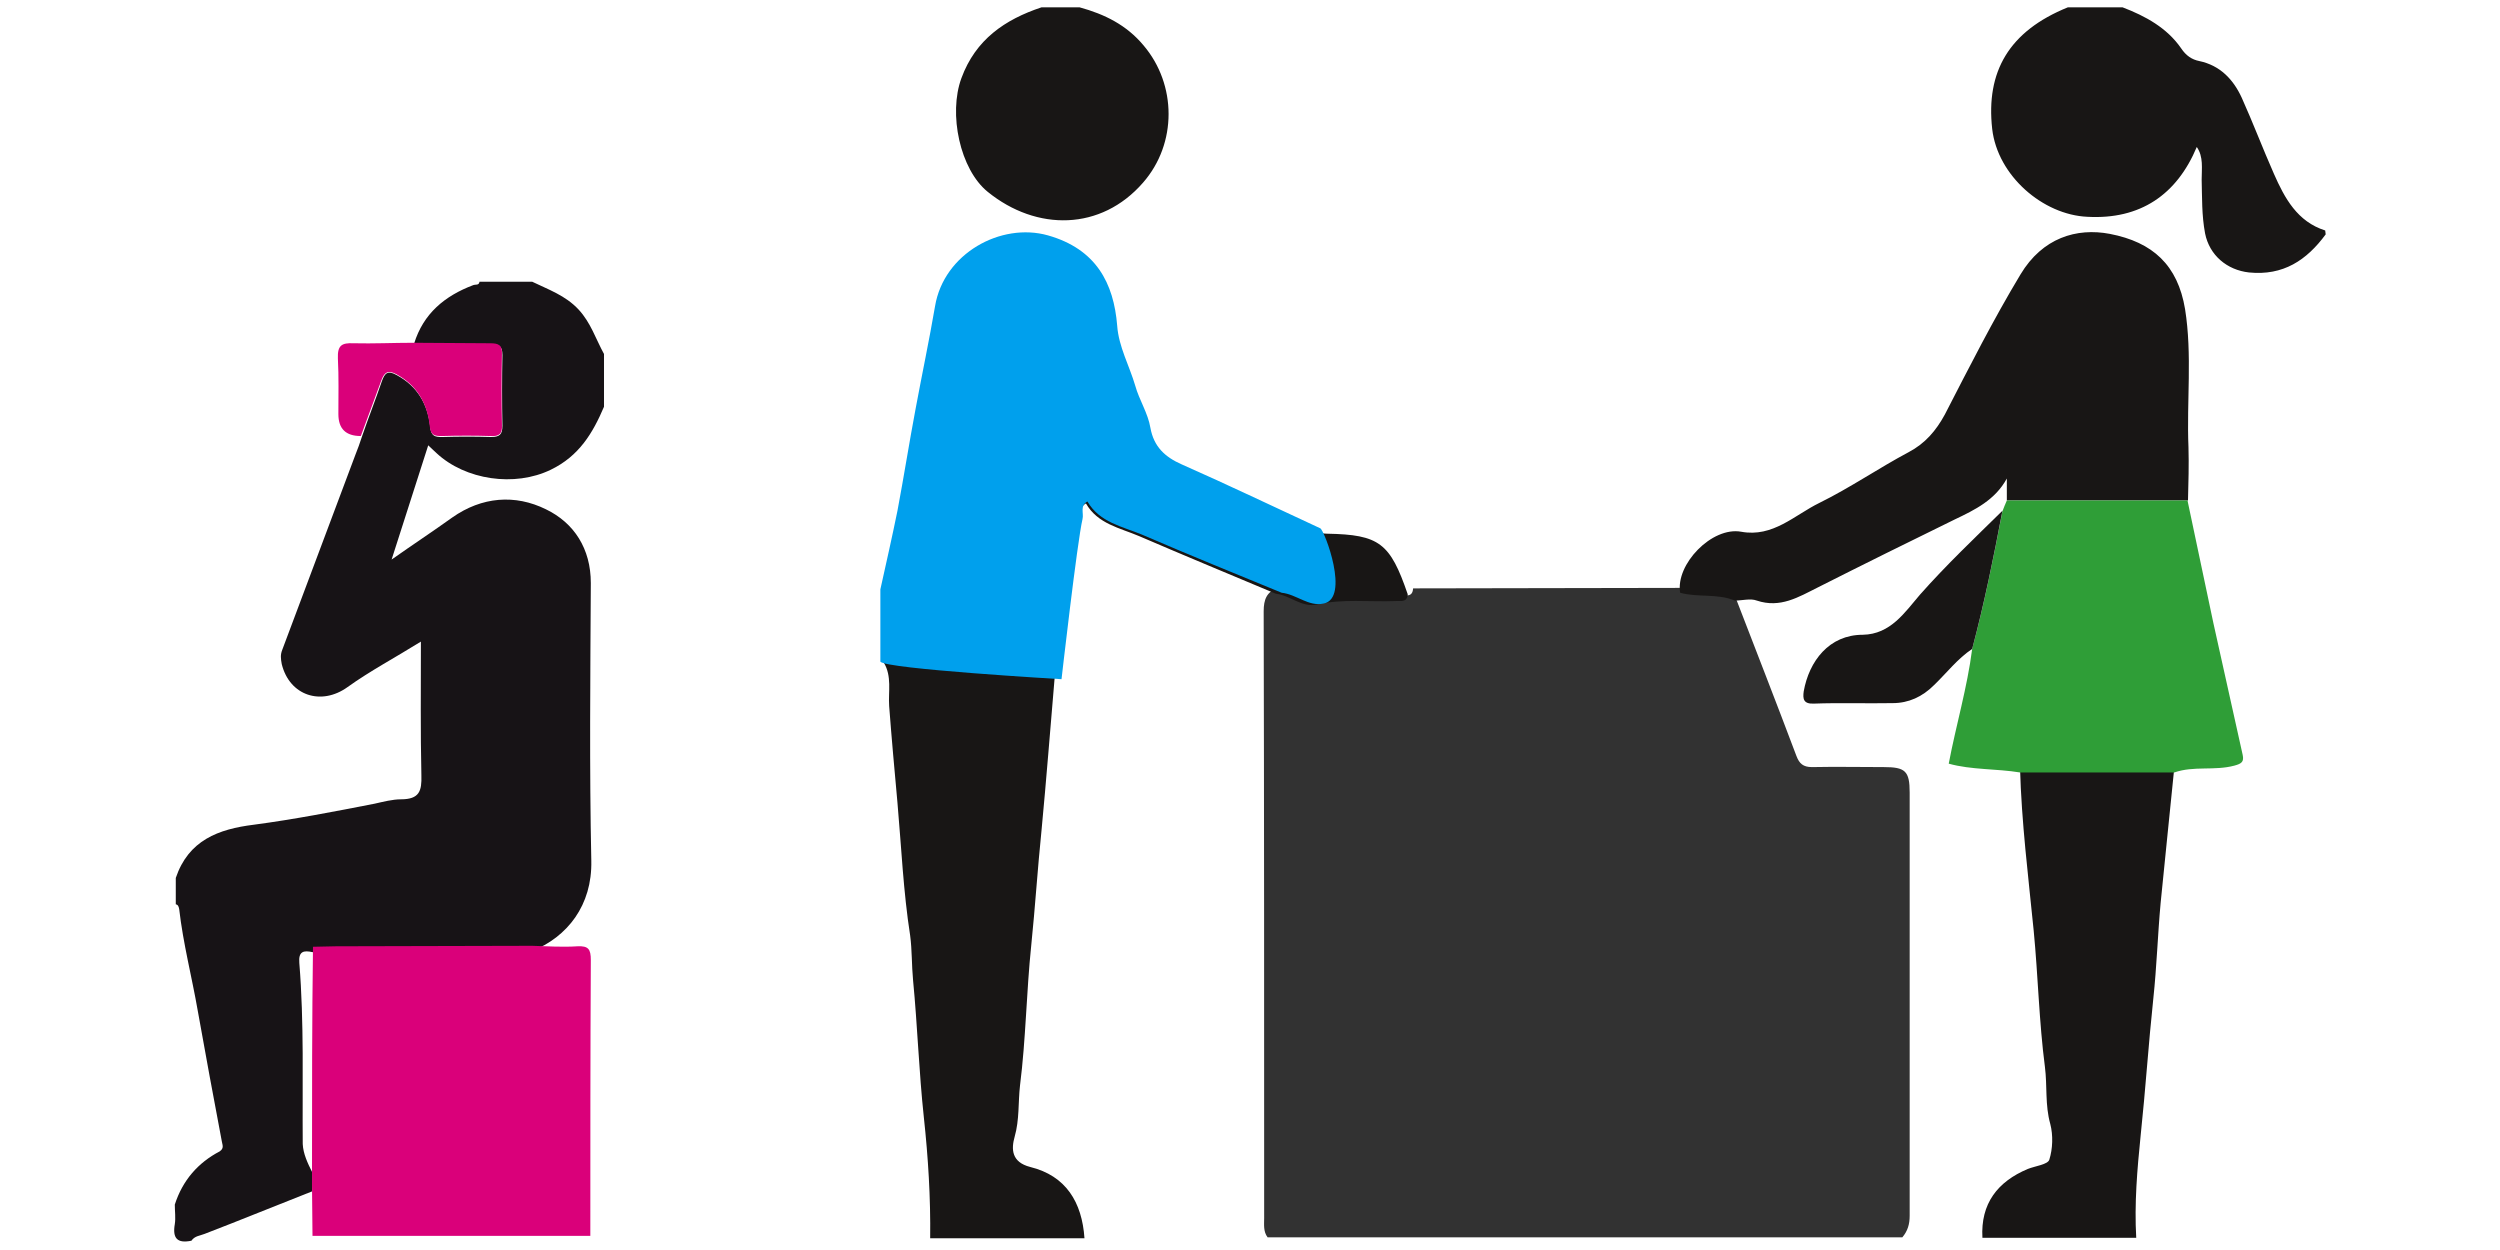 <svg xmlns="http://www.w3.org/2000/svg" viewBox="0 0 512 256">
  <path fill="#323232" d="M289.4 120.5c18.2 0 36.5-.1 54.7-.1 3.7 1 7.6.2 11.2 1.6 4.2 10.9 8.5 21.9 12.6 32.8.6 1.6 1.4 2.3 3.2 2.3 4.9-.1 9.8 0 14.7 0 4.4 0 5.3.8 5.3 5.2V249c0 1.7-.4 3.1-1.5 4.4h-130c-.9-1.2-.7-2.6-.7-4 0-41.4 0-82.8-.1-124.2 0-2.4.6-4 2.9-4.8 3 .3 5.4 2.8 8.6 2.2 5.4-1.2 10.9-.4 16.4-.7 1.2 0 2.6.5 2.7-1.4Z"/>
  <path fill="#181615" d="M288.3 121.7c-.1 1.8-1.5 1.3-2.6 1.4-5.3.2-10.7-.5-16 .7-3.1.7-5.5-1.9-8.4-2.2-9.3-3.9-18.7-7.8-28-11.8-4-1.7-8.5-2.5-10.9-6.7-1.6.9-.7 2.4-1 3.6-2.5 10.6-4.5 21.2-5.4 32-.9 10.5-1.7 20.9-2.7 31.4-.8 7.8-1.3 15.7-2.1 23.5-1 9.6-1.1 19.2-2.3 28.7-.4 3.5-.1 7-1.1 10.5-.7 2.5-.7 5.2 3.2 6.2 7.3 1.8 10.6 7.2 11.1 14.6h-31.6c.1-8.3-.4-16.5-1.3-24.8-1-9.3-1.3-18.7-2.2-28-.3-3.1-.2-6.2-.6-9.2-1.4-9-1.8-18.1-2.6-27.2-.6-6.6-1.2-13.2-1.7-19.8-.2-2.9.6-6.1-1.1-8.9v-14.6c1.1-5.3 2.4-10.6 3.4-16 1.3-6.9 2.4-13.8 3.6-20.7 1.3-7 2.8-13.9 3.9-20.9 1.8-10.7 13.2-17 22.6-14.3 9.7 2.8 13.2 9.7 13.9 18.4.3 4.3 2.5 8.1 3.6 12.2.8 2.9 2.5 5.6 3.1 8.5.7 3.9 2.9 5.9 6.3 7.4 9.3 4.2 18.5 8.6 27.8 13 .9.4 1.6.6 2.6.6 10.7.2 12.9 1.9 16.5 12.4ZM406 253.5c-.4-7 3.1-11.5 9.3-14.1 1.5-.6 4.1-.9 4.4-1.9.7-2.2.8-5 .2-7.3-1.1-3.9-.6-7.8-1.1-11.7-1.2-9.2-1.4-18.6-2.3-27.9-1.1-11.1-2.5-22.2-2.8-33.4h31.6c-.9 9.2-1.9 18.4-2.8 27.7-.6 6.5-.8 13.1-1.5 19.6-1 9.4-1.6 18.7-2.6 28.1-.7 6.9-1.3 13.9-.9 20.9H406ZM476.3 48c-3.9 5.3-8.7 8.5-15.7 7.8-4.5-.5-8.1-3.5-9-8-.7-3.7-.6-7.4-.7-11 0-2.3.4-4.7-1-6.7-4.1 9.8-11.6 14.9-22.4 14.3-9.1-.4-18.4-8.4-19.5-18-1.3-11.7 3.4-20 15.5-24.9h11.2c4.7 1.8 9.1 4.2 12 8.4 1 1.5 2.2 2.3 3.7 2.6 4.3.9 7 3.8 8.7 7.5 2.3 5.1 4.3 10.4 6.6 15.6 2.2 5 4.8 9.8 10.5 11.6l.1.8ZM221.1 1.5c5.1 1.4 9.6 3.6 13.1 7.8 6.8 8 6.9 20.1-.1 28.1-8.6 9.9-21.8 10-31.8 1.9-5.7-4.6-8.1-16-5.4-23.3 2.9-7.9 8.9-12 16.4-14.5h7.8Zm189.9 101V98c-2.4 4.4-6.5 6.4-10.7 8.4-9.4 4.6-18.7 9.2-28 13.9-4 2-7.7 4.3-12.5 2.7-1.3-.5-3 0-4.5 0-3.6-1.5-7.6-.6-11.2-1.6-1-5.8 6.5-13.6 12.5-12.5 6.5 1.2 10.9-3.4 16-5.9 6.3-3.1 12.1-7.1 18.3-10.4 3.4-1.8 5.6-4.4 7.4-7.7 5-9.7 9.9-19.4 15.5-28.7 4.5-7.5 11.5-9.6 18.3-8.3 8.8 1.7 13.9 6.4 15.4 15.4 1.5 9.4.3 18.9.7 28.3.1 3.6 0 7.3-.1 10.9H411Z"/>
  <path fill="#2f9e37" d="M411 102.5h37c1.8 8.4 3.5 16.7 5.3 25.1l6 27c.3 1.4-.2 1.8-1.7 2.2-4.1 1.1-8.3 0-12.3 1.4h-31.6c-4.9-.8-9.9-.5-14.6-1.8 1.5-7.9 3.8-15.6 4.8-23.5 2.5-9.3 4.4-18.8 6.2-28.2.3-.8.6-1.5.9-2.2Z"/>
  <path fill="#181615" d="M410.1 104.6c-1.8 9.5-3.7 18.9-6.2 28.3-3 2-5.2 4.9-7.8 7.4-2.4 2.4-5.2 3.7-8.5 3.7-5.4.1-10.8-.1-16.1.1-2.2.1-2.3-1-2.1-2.5 1.1-6.2 5.2-11.6 12.1-11.6 5.7-.1 8.6-4.6 11.7-8.2 5.4-6.1 11.2-11.6 16.9-17.2Z"/>
  <path fill="#171316" d="M35.8 246.7c0 1.4.2 2.7 0 4-.5 2.9.5 4 3.4 3.4.7-1 1.7-1 2.7-1.4 7.3-2.8 14.6-5.8 22-8.7v-4c-.9-1.8-1.8-3.7-1.9-5.7-.1-12.4.3-24.8-.7-37.1-.2-2.4.9-2.6 2.7-2.2 1.6 0 3.1-.1 4.7-.1 13.4 0 26.8-.1 40.2-.1 7.3-2.9 12.4-9.4 12.2-18.5-.4-18.9-.2-37.9-.1-56.9 0-7-3.4-12.3-9.2-15.1-6.3-3.1-13.1-2.6-19.2 1.7-3.9 2.8-8 5.5-12.4 8.6 2.6-8.1 5-15.6 7.5-23.4.7.7 1.2 1.1 1.7 1.6 5.9 5.5 16 7 23.4 3.4 5.8-2.8 8.6-7.5 10.9-12.9V72.5c-1.7-3.1-2.7-6.4-5.2-9.1-2.7-2.9-6.2-4.1-9.5-5.7H98.2c-.1.8-.8.5-1.3.7-5.8 2.2-10.2 5.8-12.1 12 5.2 0 10.5.1 15.7.1 1.6 0 2.4.3 2.4 2.2-.1 4.8-.1 9.7 0 14.5 0 1.8-.6 2.3-2.3 2.3-3.3-.1-6.7-.1-10 0-1.5 0-2.3-.1-2.5-2.1-.5-4.6-2.6-8.3-6.9-10.6-1.8-1-2.4-.4-3 1.3-1.3 3.8-2.8 7.6-4.1 11.4-.4 1.2-.8 2.4-1.3 3.6-5 13.3-10 26.7-15 40-.4 1-.3 1.8-.1 2.9 1.6 6.5 8.1 8.6 13.5 4.7 4.6-3.3 9.7-6 15-9.3 0 9.5-.1 18.4.1 27.4.1 3.2-.4 4.9-4.2 4.9-1.7 0-3.6.5-5.4.9-8.2 1.6-16.4 3.2-24.7 4.3-7.3.9-13.4 3.2-16 10.9v5.4c.5.1.6.5.7 1 .8 7 2.6 13.9 3.8 20.8 1.6 8.9 3.2 17.7 4.9 26.6.1.8.6 1.5-.4 2.2-4.4 2.3-7.6 5.9-9.2 10.9Z"/>
  <path fill="#da007a" d="M63.9 239v4c0 3.4.1 6.7.1 10.1h56.9c0-18.8 0-37.7.1-56.5 0-2.2-.5-2.9-2.7-2.8-3.1.2-6.2 0-9.3-.1-13.4 0-26.8.1-40.2.1-1.6 0-3.1.1-4.7.1-.2 15.1-.2 30.1-.2 45.1ZM84.7 70.2c-4.1 0-8.2.2-12.3.1-2.4-.1-3.3.4-3.2 3.1.2 3.8.1 7.6.1 11.4 0 3 1.5 4.5 4.6 4.5l4.2-11.4c.6-1.6 1.3-2.2 3-1.3 4.3 2.3 6.4 6 6.9 10.6.2 2 1 2.1 2.5 2.1 3.4-.1 6.7-.1 10 0 1.7.1 2.4-.4 2.3-2.3-.1-4.8-.1-9.7 0-14.5.1-1.9-.8-2.2-2.4-2.2-5.2 0-10.4-.1-15.7-.1Z"/>
  <path fill="#00a0ed" d="M271.1 123.6c-3.1.7-5.6-1.9-8.6-2.2-9.5-3.9-19.1-7.8-28.6-11.9-4.1-1.7-8.7-2.5-11.2-6.8-1.6.9-.7 2.4-1 3.6-1.1 4.7-4.3 32.8-4.3 32.8s-36.1-2.1-37.1-3.6v-14.8c1.2-5.4 2.4-10.7 3.5-16.1 1.3-6.9 2.4-13.9 3.7-20.8 1.3-7 2.8-14.1 4-21.1 1.8-10.8 13.5-17.2 23.1-14.5 9.9 2.8 13.5 9.8 14.2 18.5.3 4.3 2.5 8.2 3.7 12.3.8 2.9 2.6 5.6 3.1 8.6.7 3.9 3 6 6.4 7.5 9.5 4.2 18.9 8.7 28.4 13.1.9.5 6.1 14.3.7 15.4Z"/>
</svg>
